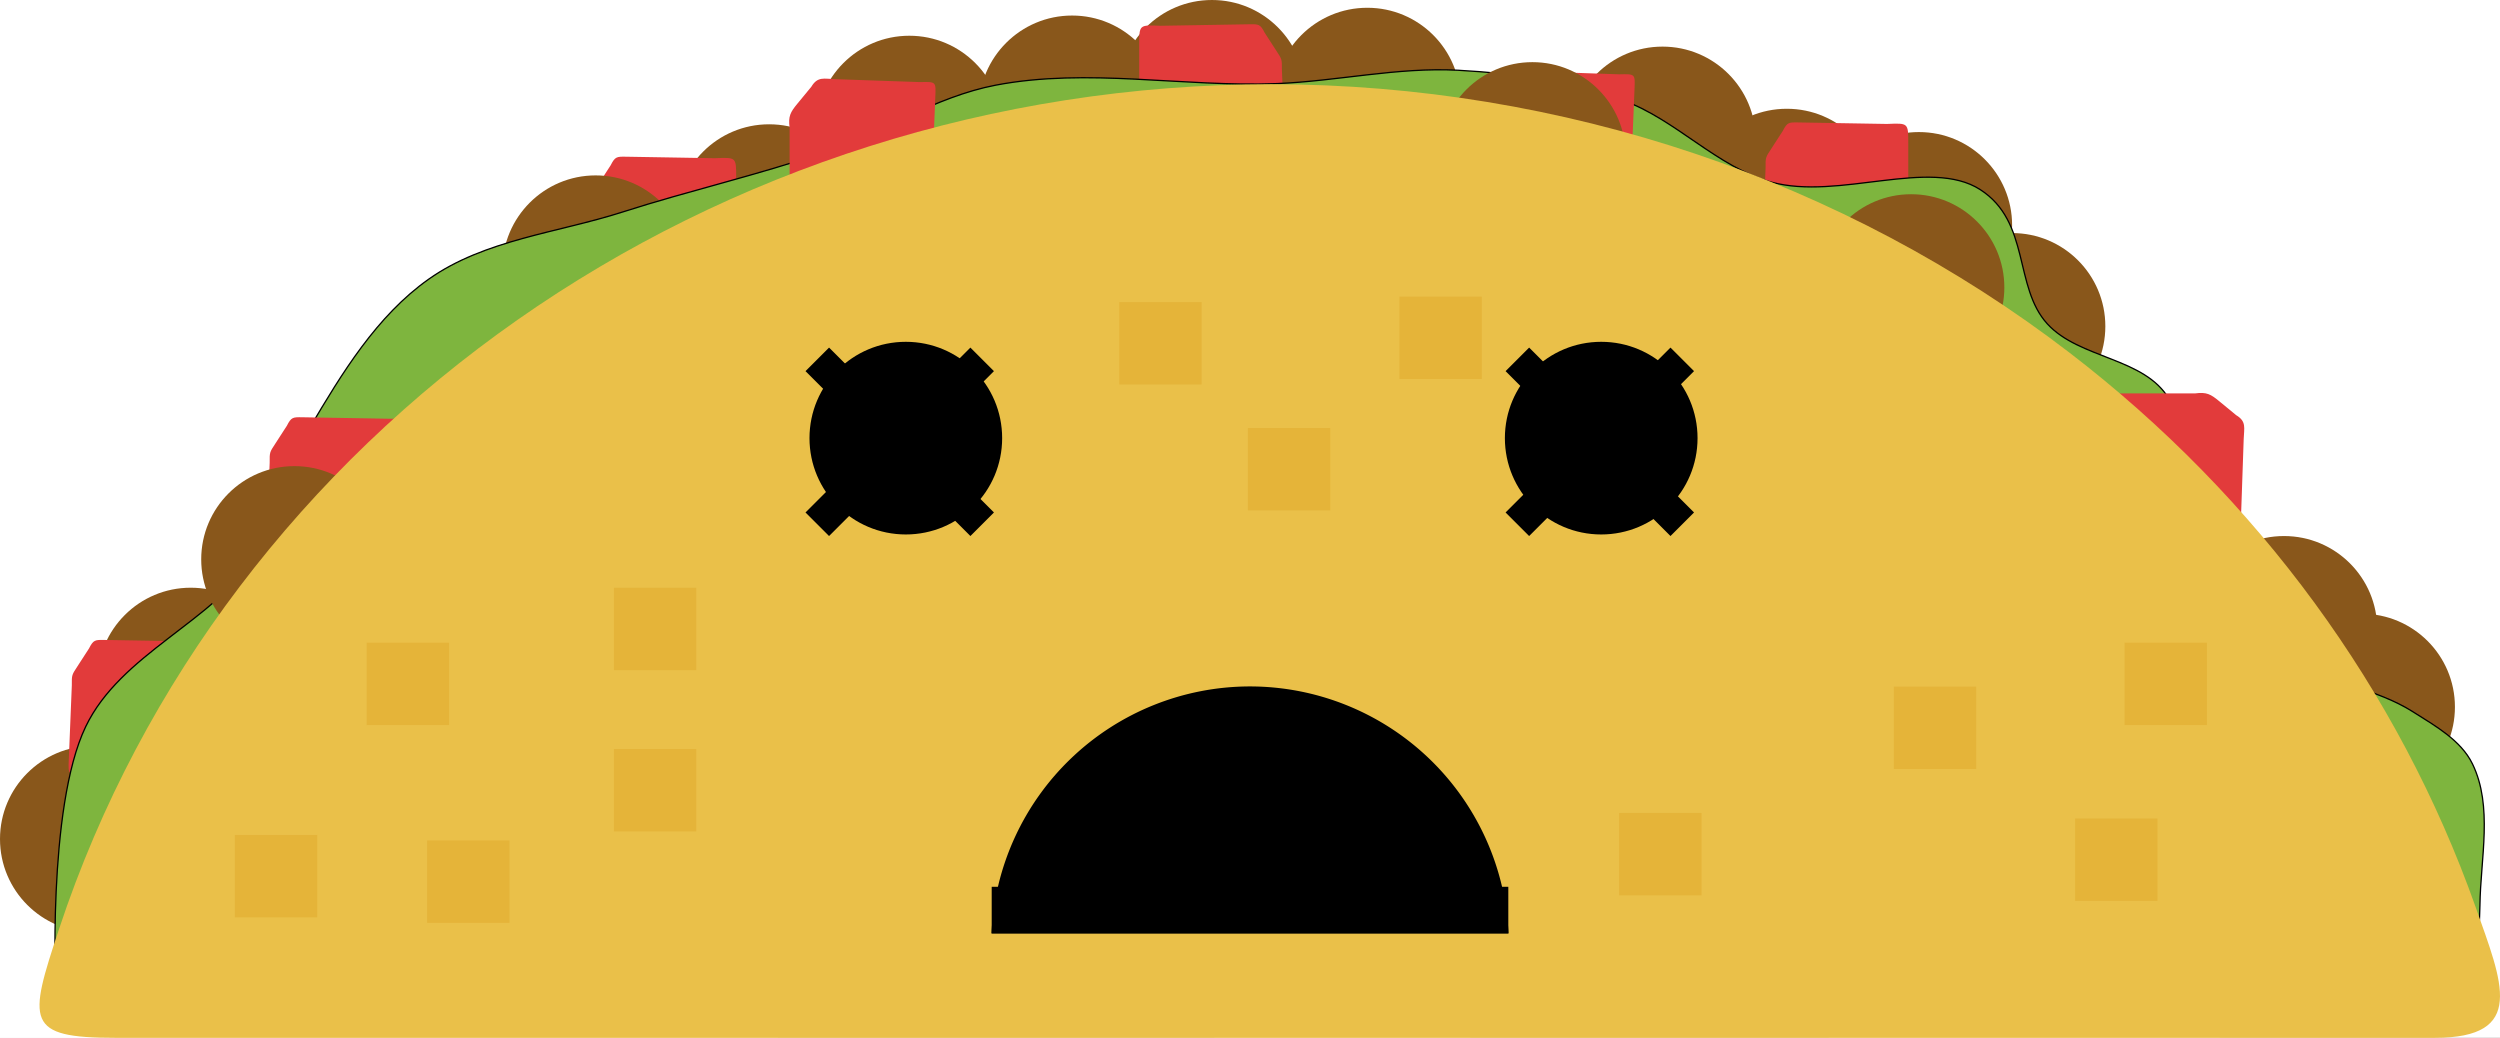 <?xml version="1.0" encoding="UTF-8" standalone="no"?>
<svg
   xmlns:dc="http://purl.org/dc/elements/1.1/"
   xmlns:cc="http://creativecommons.org/ns#"
   xmlns:rdf="http://www.w3.org/1999/02/22-rdf-syntax-ns#"
   xmlns:svg="http://www.w3.org/2000/svg"
   xmlns="http://www.w3.org/2000/svg"
   id="svg1447"
   version="1.1"
   viewBox="0 0 486.533 201.977"
   height="201.977mm"
   width="486.533mm">
  <rect x="0" y="0" width="486.533" height="201.977" fill="#333333" stroke="none"/>
  <defs
     id="defs1441" />
  <g
     transform="translate(1387.929,-755.107)"
     id="layer1">
    <path
       id="path3232"
       d="m -936.854,921.739 c 3.209,17.353 -8.258,34.022 -25.611,37.231 -126.106,355.646 -122.572,358.231 -202.141,-72.079 -3.209,-17.353 8.258,-34.022 25.61,-37.23 8.634,-1.582 17.538,0.458 24.623,5.64 4.797,-6.969 12.162,-11.751 20.48,-13.297 10.934,-2.005 22.123,1.816 29.547,10.09 3.858,-2.832 8.303,-4.76 13.006,-5.644 14.065,-2.587 28.135,4.487 34.449,17.319 1.553,-0.559 3.147,-0.998 4.768,-1.311 17.353,-3.209 34.022,8.257 37.23,25.61 0.49,2.688 0.633,5.426 0.427,8.15 0.126,-0.034 0.253,-0.061 0.379,-0.091 17.353,-3.209 34.022,8.257 37.231,25.61 z"
       style="fill:#ffffff;fill-opacity:1;stroke:none;stroke-width:8.158;stroke-linecap:round;stroke-miterlimit:4;stroke-dasharray:none;stroke-dashoffset:0;stroke-opacity:1" />
    <path
       style="fill:#ffffff;fill-opacity:1;stroke:none;stroke-width:8.158;stroke-linecap:round;stroke-miterlimit:4;stroke-dasharray:none;stroke-dashoffset:0;stroke-opacity:1"
       d="m -990.944,833.432 c 3.209,-17.353 -8.258,-34.022 -25.611,-37.231 -126.106,-355.646 -122.572,-358.231 -202.141,72.079 -3.209,17.353 8.258,34.022 25.61,37.23 8.634,1.582 17.538,-0.458 24.623,-5.64 4.797,6.969 12.162,11.751 20.48,13.297 10.934,2.005 22.123,-1.816 29.547,-10.09 3.858,2.832 8.303,4.76 13.006,5.644 14.065,2.586 28.135,-4.487 34.449,-17.318 1.553,0.559 3.147,0.997 4.768,1.311 17.353,3.209 34.022,-8.257 37.23,-25.61 0.49,-2.687 0.633,-5.426 0.427,-8.15 0.126,0.034 0.253,0.061 0.379,0.09 17.353,3.209 34.022,-8.257 37.231,-25.611 z"
       id="path3230" />
    <path
       style="fill:#ffffff;fill-opacity:1;stroke:none;stroke-width:8.158;stroke-linecap:round;stroke-miterlimit:4;stroke-dasharray:none;stroke-dashoffset:0;stroke-opacity:1"
       d="m -1202.04,797.592 c -17.647,-3e-5 -31.953,14.306 -31.953,31.953 -326.788,188.671 -329.973,185.666 107.632,185.666 17.647,-2e-4 31.953,-14.306 31.953,-31.953 -0.014,-8.778 -3.639,-17.163 -10.024,-23.187 5.98,-5.984 9.343,-14.096 9.351,-22.557 -0.016,-11.116 -5.808,-21.425 -15.294,-27.22 2.083,-4.308 3.171,-9.03 3.185,-13.815 -0.014,-14.301 -9.528,-26.85 -23.294,-30.726 0.268,-1.629 0.409,-3.276 0.422,-4.927 -10e-5,-17.647 -14.306,-31.953 -31.953,-31.953 -2.732,0.007 -5.451,0.364 -8.092,1.062 0.01,-0.13 0.014,-0.26 0.02,-0.39 10e-5,-17.647 -14.306,-31.953 -31.953,-31.953 z"
       id="path3226" />
    <path
       style="fill:#ffffff;fill-opacity:1;stroke:none;stroke-width:8.158;stroke-linecap:round;stroke-miterlimit:4;stroke-dasharray:none;stroke-dashoffset:0;stroke-opacity:1"
       d="m -1263.832,939.575 c -17.647,3e-5 -31.953,-14.306 -31.953,-31.953 -326.788,-188.671 -329.973,-185.666 107.632,-185.666 17.647,1.5e-4 31.953,14.306 31.953,31.953 -0.014,8.778 -3.639,17.163 -10.024,23.187 5.98,5.984 9.343,14.096 9.351,22.557 -0.016,11.116 -5.808,21.425 -15.294,27.22 2.083,4.308 3.171,9.03 3.185,13.815 -0.014,14.301 -9.528,26.85 -23.294,30.726 0.268,1.629 0.409,3.276 0.422,4.927 -10e-5,17.647 -14.306,31.953 -31.953,31.953 -2.732,-0.007 -5.451,-0.364 -8.092,-1.062 0.01,0.13 0.014,0.26 0.02,0.39 10e-5,17.647 -14.306,31.953 -31.953,31.953 z"
       id="path3224" />
    <path
       id="path3218"
       d="m -1023.037,937.303 c 17.082,4.429 34.521,-5.828 38.95,-22.911 363.681,-100.612 366.01,-96.903 -57.587,-206.737 -17.082,-4.429 -34.521,5.828 -38.95,22.911 -2.19,8.5 -0.785,17.527 3.883,24.961 -7.291,4.292 -12.582,11.3 -14.713,19.488 -2.774,10.764 0.245,22.197 7.973,30.187 -3.098,3.648 -5.336,7.945 -6.551,12.573 -3.576,13.846 2.484,28.382 14.836,35.589 -0.668,1.51 -1.218,3.069 -1.645,4.664 -4.429,17.082 5.828,34.521 22.91,38.95 2.646,0.679 5.368,1.016 8.1,1.003 -0.043,0.123 -0.079,0.248 -0.117,0.372 -4.429,17.082 5.828,34.521 22.91,38.95 z"
       style="fill:#ffffff;fill-opacity:1;stroke:none;stroke-width:8.158;stroke-linecap:round;stroke-miterlimit:4;stroke-dasharray:none;stroke-dashoffset:0;stroke-opacity:1" />
    <path
       id="path3228"
       d="m -931.773,836.61 c 17.647,-3e-5 31.953,14.306 31.953,31.953 326.788,188.671 329.973,185.666 -107.632,185.666 -17.647,-2e-4 -31.953,-14.306 -31.953,-31.953 0.014,-8.778 3.639,-17.163 10.024,-23.187 -5.98,-5.984 -9.343,-14.096 -9.351,-22.557 0.016,-11.116 5.808,-21.425 15.294,-27.22 -2.083,-4.308 -3.171,-9.03 -3.185,-13.815 0.014,-14.301 9.528,-26.85 23.294,-30.726 -0.268,-1.629 -0.409,-3.276 -0.422,-4.927 10e-5,-17.647 14.306,-31.953 31.953,-31.953 2.732,0.007 5.451,0.364 8.092,1.062 -0.01,-0.13 -0.014,-0.26 -0.02,-0.39 -1e-4,-17.647 14.306,-31.953 31.953,-31.953 z"
       style="fill:#ffffff;fill-opacity:1;stroke:none;stroke-width:8.158;stroke-linecap:round;stroke-miterlimit:4;stroke-dasharray:none;stroke-dashoffset:0;stroke-opacity:1" />
    <path
       id="path3076"
       d="m -1344.091,772.825 c -17.647,-3e-5 -31.953,14.306 -31.953,31.953 -326.788,188.671 -329.973,185.666 107.632,185.666 17.647,-1.5e-4 31.953,-14.306 31.953,-31.953 -0.014,-8.778 -3.639,-17.163 -10.024,-23.187 5.98,-5.984 9.343,-14.096 9.351,-22.557 -0.016,-11.116 -5.808,-21.425 -15.294,-27.22 2.083,-4.308 3.171,-9.03 3.185,-13.815 -0.014,-14.301 -9.528,-26.85 -23.294,-30.726 0.268,-1.629 0.409,-3.276 0.422,-4.927 -10e-5,-17.647 -14.306,-31.953 -31.953,-31.953 -2.732,0.007 -5.451,0.364 -8.092,1.062 0.01,-0.13 0.014,-0.26 0.02,-0.39 10e-5,-17.647 -14.306,-31.953 -31.953,-31.953 z"
       style="fill:#ffffff;fill-opacity:1;stroke:none;stroke-width:8.158;stroke-linecap:round;stroke-miterlimit:4;stroke-dasharray:none;stroke-dashoffset:0;stroke-opacity:1" />
    <g
       id="g3537">
      <g
         id="g3362">
        <g
           transform="matrix(0.775,0,0,0.775,197.942,225.873)"
           id="g3247">
          <circle
             style="fill:#000000;fill-opacity:1;stroke:none;stroke-width:12.965;stroke-linecap:round;stroke-miterlimit:4;stroke-dasharray:none;stroke-dashoffset:0;stroke-opacity:1"
             id="path3236"
             cx="-1818.821"
             cy="792.905"
             r="24.19" />
          <circle
             r="24.19"
             cy="792.905"
             cx="-1644.198"
             id="circle3238"
             style="fill:#000000;fill-opacity:1;stroke:none;stroke-width:12.965;stroke-linecap:round;stroke-miterlimit:4;stroke-dasharray:none;stroke-dashoffset:0;stroke-opacity:1" />
        </g>
        <path
           id="path3240"
           d="m -1194.972,888.694 a 50.41,50.41 0 0 0 50.327,48.065 50.41,50.41 0 0 0 50.292,-48.065 z"
           style="fill:#000000;fill-opacity:1;stroke:none;stroke-width:10.053;stroke-linecap:round;stroke-miterlimit:4;stroke-dasharray:none;stroke-dashoffset:0;stroke-opacity:1" />
        <path
           id="path3263"
           transform="scale(0.265)"
           d="m -4278.281,3441.949 a 78.571,78.571 0 0 0 -78.572,78.57 78.571,78.571 0 0 0 2.103,17.635 190.526,190.526 0 0 0 28.533,2.353 190.526,190.526 0 0 0 122.4,-44.742 78.571,78.571 0 0 0 -74.465,-53.816 z"
           style="fill:#ff00ff;fill-opacity:1;stroke:none;stroke-width:37.996;stroke-linecap:round;stroke-miterlimit:4;stroke-dasharray:none;stroke-dashoffset:0;stroke-opacity:1" />
      </g>
      <g
         id="g3472">
        <g
           id="g3414">
          <g
             id="g3154">
            <circle
               r="18.143"
               cy="918.393"
               cx="-1369.786"
               id="path2827-9"
               style="fill:#89571b;fill-opacity:1;stroke:none;stroke-width:1.041;stroke-linecap:round;stroke-miterlimit:4;stroke-dasharray:none;stroke-dashoffset:0;stroke-opacity:1" />
            <circle
               r="18.143"
               cy="887.626"
               cx="-1350.811"
               id="path2827-4"
               style="fill:#89571b;fill-opacity:1;stroke:none;stroke-width:1.041;stroke-linecap:round;stroke-miterlimit:4;stroke-dasharray:none;stroke-dashoffset:0;stroke-opacity:1" />
            <circle
               r="18.143"
               cy="797.44"
               cx="-1238.25"
               id="path2827-25"
               style="fill:#89571b;fill-opacity:1;stroke:none;stroke-width:1.041;stroke-linecap:round;stroke-miterlimit:4;stroke-dasharray:none;stroke-dashoffset:0;stroke-opacity:1" />
            <circle
               r="18.143"
               cy="780.205"
               cx="-1210.96"
               id="path2827-6"
               style="fill:#89571b;fill-opacity:1;stroke:none;stroke-width:1.041;stroke-linecap:round;stroke-miterlimit:4;stroke-dasharray:none;stroke-dashoffset:0;stroke-opacity:1" />
            <circle
               r="18.143"
               cy="773.25"
               cx="-1152.071"
               id="path2827-95"
               style="fill:#89571b;fill-opacity:1;stroke:none;stroke-width:1.041;stroke-linecap:round;stroke-miterlimit:4;stroke-dasharray:none;stroke-dashoffset:0;stroke-opacity:1" />
            <circle
               r="18.143"
               cy="776.274"
               cx="-1179.286"
               id="path2827-8"
               style="fill:#89571b;fill-opacity:1;stroke:none;stroke-width:1.041;stroke-linecap:round;stroke-miterlimit:4;stroke-dasharray:none;stroke-dashoffset:0;stroke-opacity:1" />
            <circle
               r="18.143"
               cy="774.762"
               cx="-1121.833"
               id="path2827-23"
               style="fill:#89571b;fill-opacity:1;stroke:none;stroke-width:1.041;stroke-linecap:round;stroke-miterlimit:4;stroke-dasharray:none;stroke-dashoffset:0;stroke-opacity:1" />
            <circle
               r="18.143"
               cy="782.321"
               cx="-1064.381"
               id="path2827-0"
               style="fill:#89571b;fill-opacity:1;stroke:none;stroke-width:1.041;stroke-linecap:round;stroke-miterlimit:4;stroke-dasharray:none;stroke-dashoffset:0;stroke-opacity:1" />
            <circle
               r="18.143"
               cy="794.417"
               cx="-1040.19"
               id="path2827-26"
               style="fill:#89571b;fill-opacity:1;stroke:none;stroke-width:1.041;stroke-linecap:round;stroke-miterlimit:4;stroke-dasharray:none;stroke-dashoffset:0;stroke-opacity:1" />
            <circle
               r="18.143"
               cy="798.952"
               cx="-1014.488"
               id="path2827-33"
               style="fill:#89571b;fill-opacity:1;stroke:none;stroke-width:1.041;stroke-linecap:round;stroke-miterlimit:4;stroke-dasharray:none;stroke-dashoffset:0;stroke-opacity:1" />
            <circle
               r="18.143"
               cy="818.607"
               cx="-996.345"
               id="path2827-1"
               style="fill:#89571b;fill-opacity:1;stroke:none;stroke-width:1.041;stroke-linecap:round;stroke-miterlimit:4;stroke-dasharray:none;stroke-dashoffset:0;stroke-opacity:1" />
            <circle
               r="18.143"
               cy="877.571"
               cx="-943.429"
               id="path2827-10"
               style="fill:#89571b;fill-opacity:1;stroke:none;stroke-width:1.041;stroke-linecap:round;stroke-miterlimit:4;stroke-dasharray:none;stroke-dashoffset:0;stroke-opacity:1" />
            <path
               id="path2588-0-0-52"
               d="m -1038.029,778.934 17.329,0.294 c 4.131,-0.166 4.145,-0.239 4.145,3.693 v 13.28 c 0.305,2.259 -0.16,3.061 -1.515,4.706 l -2.72,3.303 c -1.225,2.04 -2.463,1.54 -4.675,1.463 l -16.476,-0.568 c -3.142,0.079 -3.09,0.079 -2.969,-2.899 l 0.588,-14.403 c -0.025,-2.14 0.021,-2.073 1.115,-3.764 l 2.232,-3.449 c 0.845,-1.68 1.192,-1.685 2.946,-1.656 z"
               style="fill:#e23b3b;fill-opacity:1;stroke:none;stroke-width:0.098px;stroke-linecap:butt;stroke-linejoin:miter;stroke-opacity:1" />
            <path
               id="path2588-0-0-8"
               d="m -1266.13,785.603 17.329,0.294 c 4.131,-0.166 4.145,-0.239 4.145,3.693 v 13.28 c 0.305,2.259 -0.161,3.061 -1.515,4.706 l -2.72,3.303 c -1.225,2.04 -2.463,1.54 -4.675,1.463 l -16.476,-0.568 c -3.142,0.079 -3.09,0.079 -2.969,-2.899 l 0.588,-14.403 c -0.025,-2.14 0.021,-2.073 1.115,-3.764 l 2.232,-3.449 c 0.845,-1.68 1.192,-1.685 2.946,-1.656 z"
               style="fill:#e23b3b;fill-opacity:1;stroke:none;stroke-width:0.098px;stroke-linecap:butt;stroke-linejoin:miter;stroke-opacity:1" />
            <circle
               r="18.143"
               cy="807.385"
               cx="-1272.007"
               id="path2827-3"
               style="fill:#89571b;fill-opacity:1;stroke:none;stroke-width:1.041;stroke-linecap:round;stroke-miterlimit:4;stroke-dasharray:none;stroke-dashoffset:0;stroke-opacity:1" />
            <path
               id="path2588-0-0-9"
               d="m -1144.75,759.829 -17.329,0.294 c -4.131,-0.166 -4.145,-0.239 -4.145,3.693 v 13.28 c -0.305,2.259 0.161,3.061 1.515,4.706 l 2.72,3.303 c 1.225,2.04 2.463,1.54 4.675,1.463 l 16.476,-0.568 c 3.142,0.079 3.09,0.079 2.969,-2.899 l -0.588,-14.403 c 0.025,-2.14 -0.021,-2.073 -1.115,-3.764 l -2.232,-3.449 c -0.845,-1.68 -1.192,-1.685 -2.946,-1.656 z"
               style="fill:#e23b3b;fill-opacity:1;stroke:none;stroke-width:0.098px;stroke-linecap:butt;stroke-linejoin:miter;stroke-opacity:1" />
            <path
               id="path2588-0-0-5"
               d="m -1367.658,879.648 17.329,0.294 c 4.131,-0.166 4.145,-0.239 4.145,3.693 v 13.28 c 0.305,2.259 -0.16,3.061 -1.515,4.706 l -2.72,3.303 c -1.225,2.04 -2.463,1.54 -4.675,1.463 l -16.476,-0.568 c -3.142,0.079 -3.09,0.079 -2.969,-2.899 l 0.588,-14.403 c -0.025,-2.14 0.021,-2.073 1.115,-3.764 l 2.232,-3.449 c 0.845,-1.68 1.192,-1.685 2.946,-1.656 z"
               style="fill:#e23b3b;fill-opacity:1;stroke:none;stroke-width:0.098px;stroke-linecap:butt;stroke-linejoin:miter;stroke-opacity:1" />
            <circle
               r="18.143"
               cy="892.69"
               cx="-928.31"
               id="path2827-01"
               style="fill:#89571b;fill-opacity:1;stroke:none;stroke-width:1.041;stroke-linecap:round;stroke-miterlimit:4;stroke-dasharray:none;stroke-dashoffset:0;stroke-opacity:1" />
            <path
               id="path2628"
               d="m -1377.056,948.772 c 0,0 -1.786,-36.46 5.806,-52.256 6.817,-14.185 24.655,-20.291 33.386,-33.386 4.934,-7.401 5.643,-17.013 10.161,-24.676 6.293,-10.676 13.1,-21.884 23.225,-29.031 10.876,-7.677 25.065,-8.995 37.74,-13.064 12.973,-4.165 26.304,-7.19 39.192,-11.612 11.303,-3.878 21.649,-10.815 33.386,-13.064 17.912,-3.432 36.488,0.415 54.711,-0.306 11.784,-0.466 23.508,-3.224 35.285,-2.597 10.804,0.575 21.739,2.184 31.934,5.806 10.407,3.697 18.385,13.029 29.031,15.967 13.068,3.606 30.847,-4.847 40.643,1.452 9.796,6.299 6.498,18.937 13.064,26.128 6.272,6.869 18.983,6.502 23.723,14.692 4.74,8.19 -3.017,20.089 0.953,28.855 4.379,9.666 14.365,15.933 23.225,21.773 7.055,4.65 16.091,5.632 23.225,10.161 4.342,2.757 9.365,5.535 11.612,10.161 4.023,8.28 1.563,18.374 1.452,27.579 -0.076,6.308 -1.452,18.87 -1.452,18.87 z"
               style="fill:#7eb53e;fill-opacity:1;stroke:#000000;stroke-width:0.254px;stroke-linecap:butt;stroke-linejoin:miter;stroke-opacity:1" />
            <circle
               r="18.143"
               cy="811.048"
               cx="-1016"
               id="path2827-7"
               style="fill:#89571b;fill-opacity:1;stroke:none;stroke-width:1.041;stroke-linecap:round;stroke-miterlimit:4;stroke-dasharray:none;stroke-dashoffset:0;stroke-opacity:1" />
            <path
               id="path2588-0-0-26"
               d="m -1329.153,836.31 17.329,0.294 c 4.131,-0.166 4.145,-0.239 4.145,3.693 v 13.28 c 0.305,2.259 -0.16,3.061 -1.515,4.706 l -2.72,3.303 c -1.225,2.04 -2.463,1.54 -4.675,1.463 l -16.476,-0.568 c -3.142,0.079 -3.09,0.079 -2.969,-2.899 l 0.588,-14.403 c -0.025,-2.14 0.021,-2.073 1.115,-3.764 l 2.232,-3.449 c 0.845,-1.68 1.192,-1.685 2.946,-1.656 z"
               style="fill:#e23b3b;fill-opacity:1;stroke:none;stroke-width:0.098px;stroke-linecap:butt;stroke-linejoin:miter;stroke-opacity:1" />
            <circle
               r="18.143"
               cy="863.964"
               cx="-1330.627"
               id="path2827-2"
               style="fill:#89571b;fill-opacity:1;stroke:none;stroke-width:1.041;stroke-linecap:round;stroke-miterlimit:4;stroke-dasharray:none;stroke-dashoffset:0;stroke-opacity:1" />
            <path
               id="path2588-2"
               d="m -1212.786,797.254 -17.329,-0.294 c -4.131,0.166 -4.145,0.239 -4.145,-3.693 V 779.987 c -0.305,-2.259 0.161,-3.061 1.515,-4.706 l 2.72,-3.303 c 1.225,-2.04 2.463,-1.54 4.675,-1.463 l 16.476,0.568 c 3.142,-0.079 3.09,-0.079 2.969,2.899 l -0.588,14.403 c 0.025,2.14 -0.021,2.073 -1.115,3.764 l -2.232,3.449 c -0.845,1.68 -1.192,1.685 -2.946,1.656 z"
               style="fill:#e23b3b;fill-opacity:1;stroke:none;stroke-width:0.098px;stroke-linecap:butt;stroke-linejoin:miter;stroke-opacity:1" />
            <path
               id="path2588-6"
               d="m -1076.714,795.742 -17.329,-0.294 c -4.131,0.166 -4.145,0.239 -4.145,-3.693 v -13.28 c -0.305,-2.259 0.16,-3.061 1.515,-4.706 l 2.72,-3.303 c 1.225,-2.04 2.463,-1.54 4.675,-1.463 l 16.476,0.568 c 3.142,-0.079 3.09,-0.079 2.969,2.899 l -0.588,14.403 c 0.025,2.14 -0.021,2.073 -1.115,3.764 l -2.232,3.449 c -0.845,1.68 -1.192,1.685 -2.946,1.656 z"
               style="fill:#e23b3b;fill-opacity:1;stroke:none;stroke-width:0.098px;stroke-linecap:butt;stroke-linejoin:miter;stroke-opacity:1" />
            <circle
               r="18.143"
               cy="785.345"
               cx="-1089.705"
               id="path2827-87"
               style="fill:#89571b;fill-opacity:1;stroke:none;stroke-width:1.041;stroke-linecap:round;stroke-miterlimit:4;stroke-dasharray:none;stroke-dashoffset:0;stroke-opacity:1" />
            <path
               id="path2588-0-0-2"
               d="m -978.016,853.143 0.294,-17.329 c -0.166,-4.131 -0.239,-4.145 3.693,-4.145 h 13.28 c 2.259,-0.305 3.061,0.16 4.706,1.515 l 3.303,2.72 c 2.04,1.225 1.54,2.463 1.463,4.675 l -0.568,16.476 c 0.079,3.142 0.079,3.09 -2.899,2.969 l -14.403,-0.588 c -2.14,0.025 -2.073,-0.021 -3.764,-1.115 l -3.449,-2.232 c -1.68,-0.845 -1.685,-1.192 -1.656,-2.946 z"
               style="fill:#e23b3b;fill-opacity:1;stroke:none;stroke-width:0.098px;stroke-linecap:butt;stroke-linejoin:miter;stroke-opacity:1" />
            <path
               id="path1994"
               d="m -1140.465,771.497 c -108.809,0.057 -203.817,67.399 -235.96,164.377 -6.03,18.118 -6.594,21.211 10.957,21.211 h 451.341 c 18.009,0 13.174,-10.727 7.979,-25.474 -14.942,-42.168 -42.253,-79.632 -78.979,-107.832 -43.972,-33.764 -98.791,-52.214 -155.337,-52.281 z"
               style="fill:#eac049;fill-opacity:1;stroke:none;stroke-width:11.675;stroke-miterlimit:4;stroke-dasharray:23.351, 11.675;stroke-dashoffset:0;stroke-opacity:1" />
            <g
               id="g3074">
              <rect
                 style="fill:#e5b439;fill-opacity:1;stroke:none;stroke-width:7.203;stroke-linecap:round;stroke-miterlimit:4;stroke-dasharray:none;stroke-dashoffset:0;stroke-opacity:1"
                 id="rect2940-5"
                 width="16.036"
                 height="16.036"
                 x="-1342.227"
                 y="917.6" />
              <rect
                 style="fill:#e5b439;fill-opacity:1;stroke:none;stroke-width:7.203;stroke-linecap:round;stroke-miterlimit:4;stroke-dasharray:none;stroke-dashoffset:0;stroke-opacity:1"
                 id="rect2940-3"
                 width="16.036"
                 height="16.036"
                 x="-1316.57"
                 y="880.182" />
              <rect
                 style="fill:#e5b439;fill-opacity:1;stroke:none;stroke-width:7.203;stroke-linecap:round;stroke-miterlimit:4;stroke-dasharray:none;stroke-dashoffset:0;stroke-opacity:1"
                 id="rect2940-0"
                 width="16.036"
                 height="16.036"
                 x="-1304.81"
                 y="918.669" />
              <rect
                 style="fill:#e5b439;fill-opacity:1;stroke:none;stroke-width:7.203;stroke-linecap:round;stroke-miterlimit:4;stroke-dasharray:none;stroke-dashoffset:0;stroke-opacity:1"
                 id="rect2940-53"
                 width="16.036"
                 height="16.036"
                 x="-1268.461"
                 y="869.491" />
              <rect
                 style="fill:#e5b439;fill-opacity:1;stroke:none;stroke-width:7.203;stroke-linecap:round;stroke-miterlimit:4;stroke-dasharray:none;stroke-dashoffset:0;stroke-opacity:1"
                 id="rect2940-6"
                 width="16.036"
                 height="16.036"
                 x="-1268.461"
                 y="900.874" />
              <rect
                 style="fill:#e5b439;fill-opacity:1;stroke:none;stroke-width:7.203;stroke-linecap:round;stroke-miterlimit:4;stroke-dasharray:none;stroke-dashoffset:0;stroke-opacity:1"
                 id="rect2940-57"
                 width="16.036"
                 height="16.036"
                 x="-1170.106"
                 y="813.899" />
              <rect
                 style="fill:#e5b439;fill-opacity:1;stroke:none;stroke-width:7.203;stroke-linecap:round;stroke-miterlimit:4;stroke-dasharray:none;stroke-dashoffset:0;stroke-opacity:1"
                 id="rect2940-2"
                 width="16.036"
                 height="16.036"
                 x="-1072.82"
                 y="913.323" />
              <rect
                 style="fill:#e5b439;fill-opacity:1;stroke:none;stroke-width:7.203;stroke-linecap:round;stroke-miterlimit:4;stroke-dasharray:none;stroke-dashoffset:0;stroke-opacity:1"
                 id="rect2940-08"
                 width="16.036"
                 height="16.036"
                 x="-1019.366"
                 y="888.735" />
              <rect
                 style="fill:#e5b439;fill-opacity:1;stroke:none;stroke-width:7.203;stroke-linecap:round;stroke-miterlimit:4;stroke-dasharray:none;stroke-dashoffset:0;stroke-opacity:1"
                 id="rect2940-9"
                 width="16.036"
                 height="16.036"
                 x="-984.086"
                 y="914.393" />
              <rect
                 style="fill:#e5b439;fill-opacity:1;stroke:none;stroke-width:7.203;stroke-linecap:round;stroke-miterlimit:4;stroke-dasharray:none;stroke-dashoffset:0;stroke-opacity:1"
                 id="rect2940-1"
                 width="16.036"
                 height="16.036"
                 x="-974.465"
                 y="880.182" />
              <rect
                 style="fill:#e5b439;fill-opacity:1;stroke:none;stroke-width:7.203;stroke-linecap:round;stroke-miterlimit:4;stroke-dasharray:none;stroke-dashoffset:0;stroke-opacity:1"
                 id="rect2940-11"
                 width="16.036"
                 height="16.036"
                 x="-1115.583"
                 y="812.83" />
              <rect
                 style="fill:#e5b439;fill-opacity:1;stroke:none;stroke-width:7.203;stroke-linecap:round;stroke-miterlimit:4;stroke-dasharray:none;stroke-dashoffset:0;stroke-opacity:1"
                 id="rect2940-32"
                 width="16.036"
                 height="16.036"
                 x="-1145.074"
                 y="838.402" />
            </g>
          </g>
          <g
             id="g3349"
             transform="translate(-376.237,218.47)">
            <g
               transform="translate(376.237,-45.533)"
               id="g3306">
              <g
                 id="g3272"
                 transform="matrix(0.379,0.379,-0.379,0.379,-230.437,1099.377)"
                 style="fill:#000000">
                <rect
                   y="721.089"
                   x="-1907.268"
                   height="12.095"
                   width="84.667"
                   id="rect3266"
                   style="fill:#000000;fill-opacity:1;stroke:none;stroke-width:12.965;stroke-linecap:round;stroke-miterlimit:4;stroke-dasharray:none;stroke-dashoffset:0;stroke-opacity:1" />
                <rect
                   transform="rotate(90)"
                   style="fill:#000000;fill-opacity:1;stroke:none;stroke-width:12.965;stroke-linecap:round;stroke-miterlimit:4;stroke-dasharray:none;stroke-dashoffset:0;stroke-opacity:1"
                   id="rect3268"
                   width="84.667"
                   height="12.095"
                   x="684.804"
                   y="1858.887" />
              </g>
              <g
                 transform="matrix(0.379,0.379,-0.379,0.379,-94.191,1099.377)"
                 id="g3284"
                 style="fill:#000000">
                <rect
                   style="fill:#000000;fill-opacity:1;stroke:none;stroke-width:12.965;stroke-linecap:round;stroke-miterlimit:4;stroke-dasharray:none;stroke-dashoffset:0;stroke-opacity:1"
                   id="rect3280"
                   width="84.667"
                   height="12.095"
                   x="-1907.268"
                   y="721.089" />
                <rect
                   y="1858.887"
                   x="684.804"
                   height="12.095"
                   width="84.667"
                   id="rect3282"
                   style="fill:#000000;fill-opacity:1;stroke:none;stroke-width:12.965;stroke-linecap:round;stroke-miterlimit:4;stroke-dasharray:none;stroke-dashoffset:0;stroke-opacity:1"
                   transform="rotate(90)" />
              </g>
            </g>
            <rect
               y="709.218"
               x="-818.696"
               height="9.071"
               width="100.542"
               id="rect3329"
               style="fill:#000000;fill-opacity:1;stroke:none;stroke-width:11.114;stroke-linecap:round;stroke-miterlimit:4;stroke-dasharray:none;stroke-dashoffset:0;stroke-opacity:1" />
          </g>
        </g>
        <g
           transform="translate(-80.887,218.47)"
           id="g3355">
          <path
             id="path3308"
             d="m -1013.466,718.289 a 50.41,50.41 0 0 0 -50.327,-48.065 50.41,50.41 0 0 0 -50.292,48.065 z"
             style="fill:#000000;fill-opacity:1;stroke:none;stroke-width:10.053;stroke-linecap:round;stroke-miterlimit:4;stroke-dasharray:none;stroke-dashoffset:0;stroke-opacity:1" />
          <g
             transform="matrix(0.775,0,0,0.775,278.829,7.403)"
             id="g3319">
            <circle
               style="fill:#000000;fill-opacity:1;stroke:none;stroke-width:12.965;stroke-linecap:round;stroke-miterlimit:4;stroke-dasharray:none;stroke-dashoffset:0;stroke-opacity:1"
               id="circle3315"
               cx="-1818.821"
               cy="792.905"
               r="24.19" />
            <circle
               r="24.19"
               cy="792.905"
               cx="-1644.198"
               id="circle3317"
               style="fill:#000000;fill-opacity:1;stroke:none;stroke-width:12.965;stroke-linecap:round;stroke-miterlimit:4;stroke-dasharray:none;stroke-dashoffset:0;stroke-opacity:1" />
          </g>
        </g>
      </g>
    </g>
  </g>
</svg>

